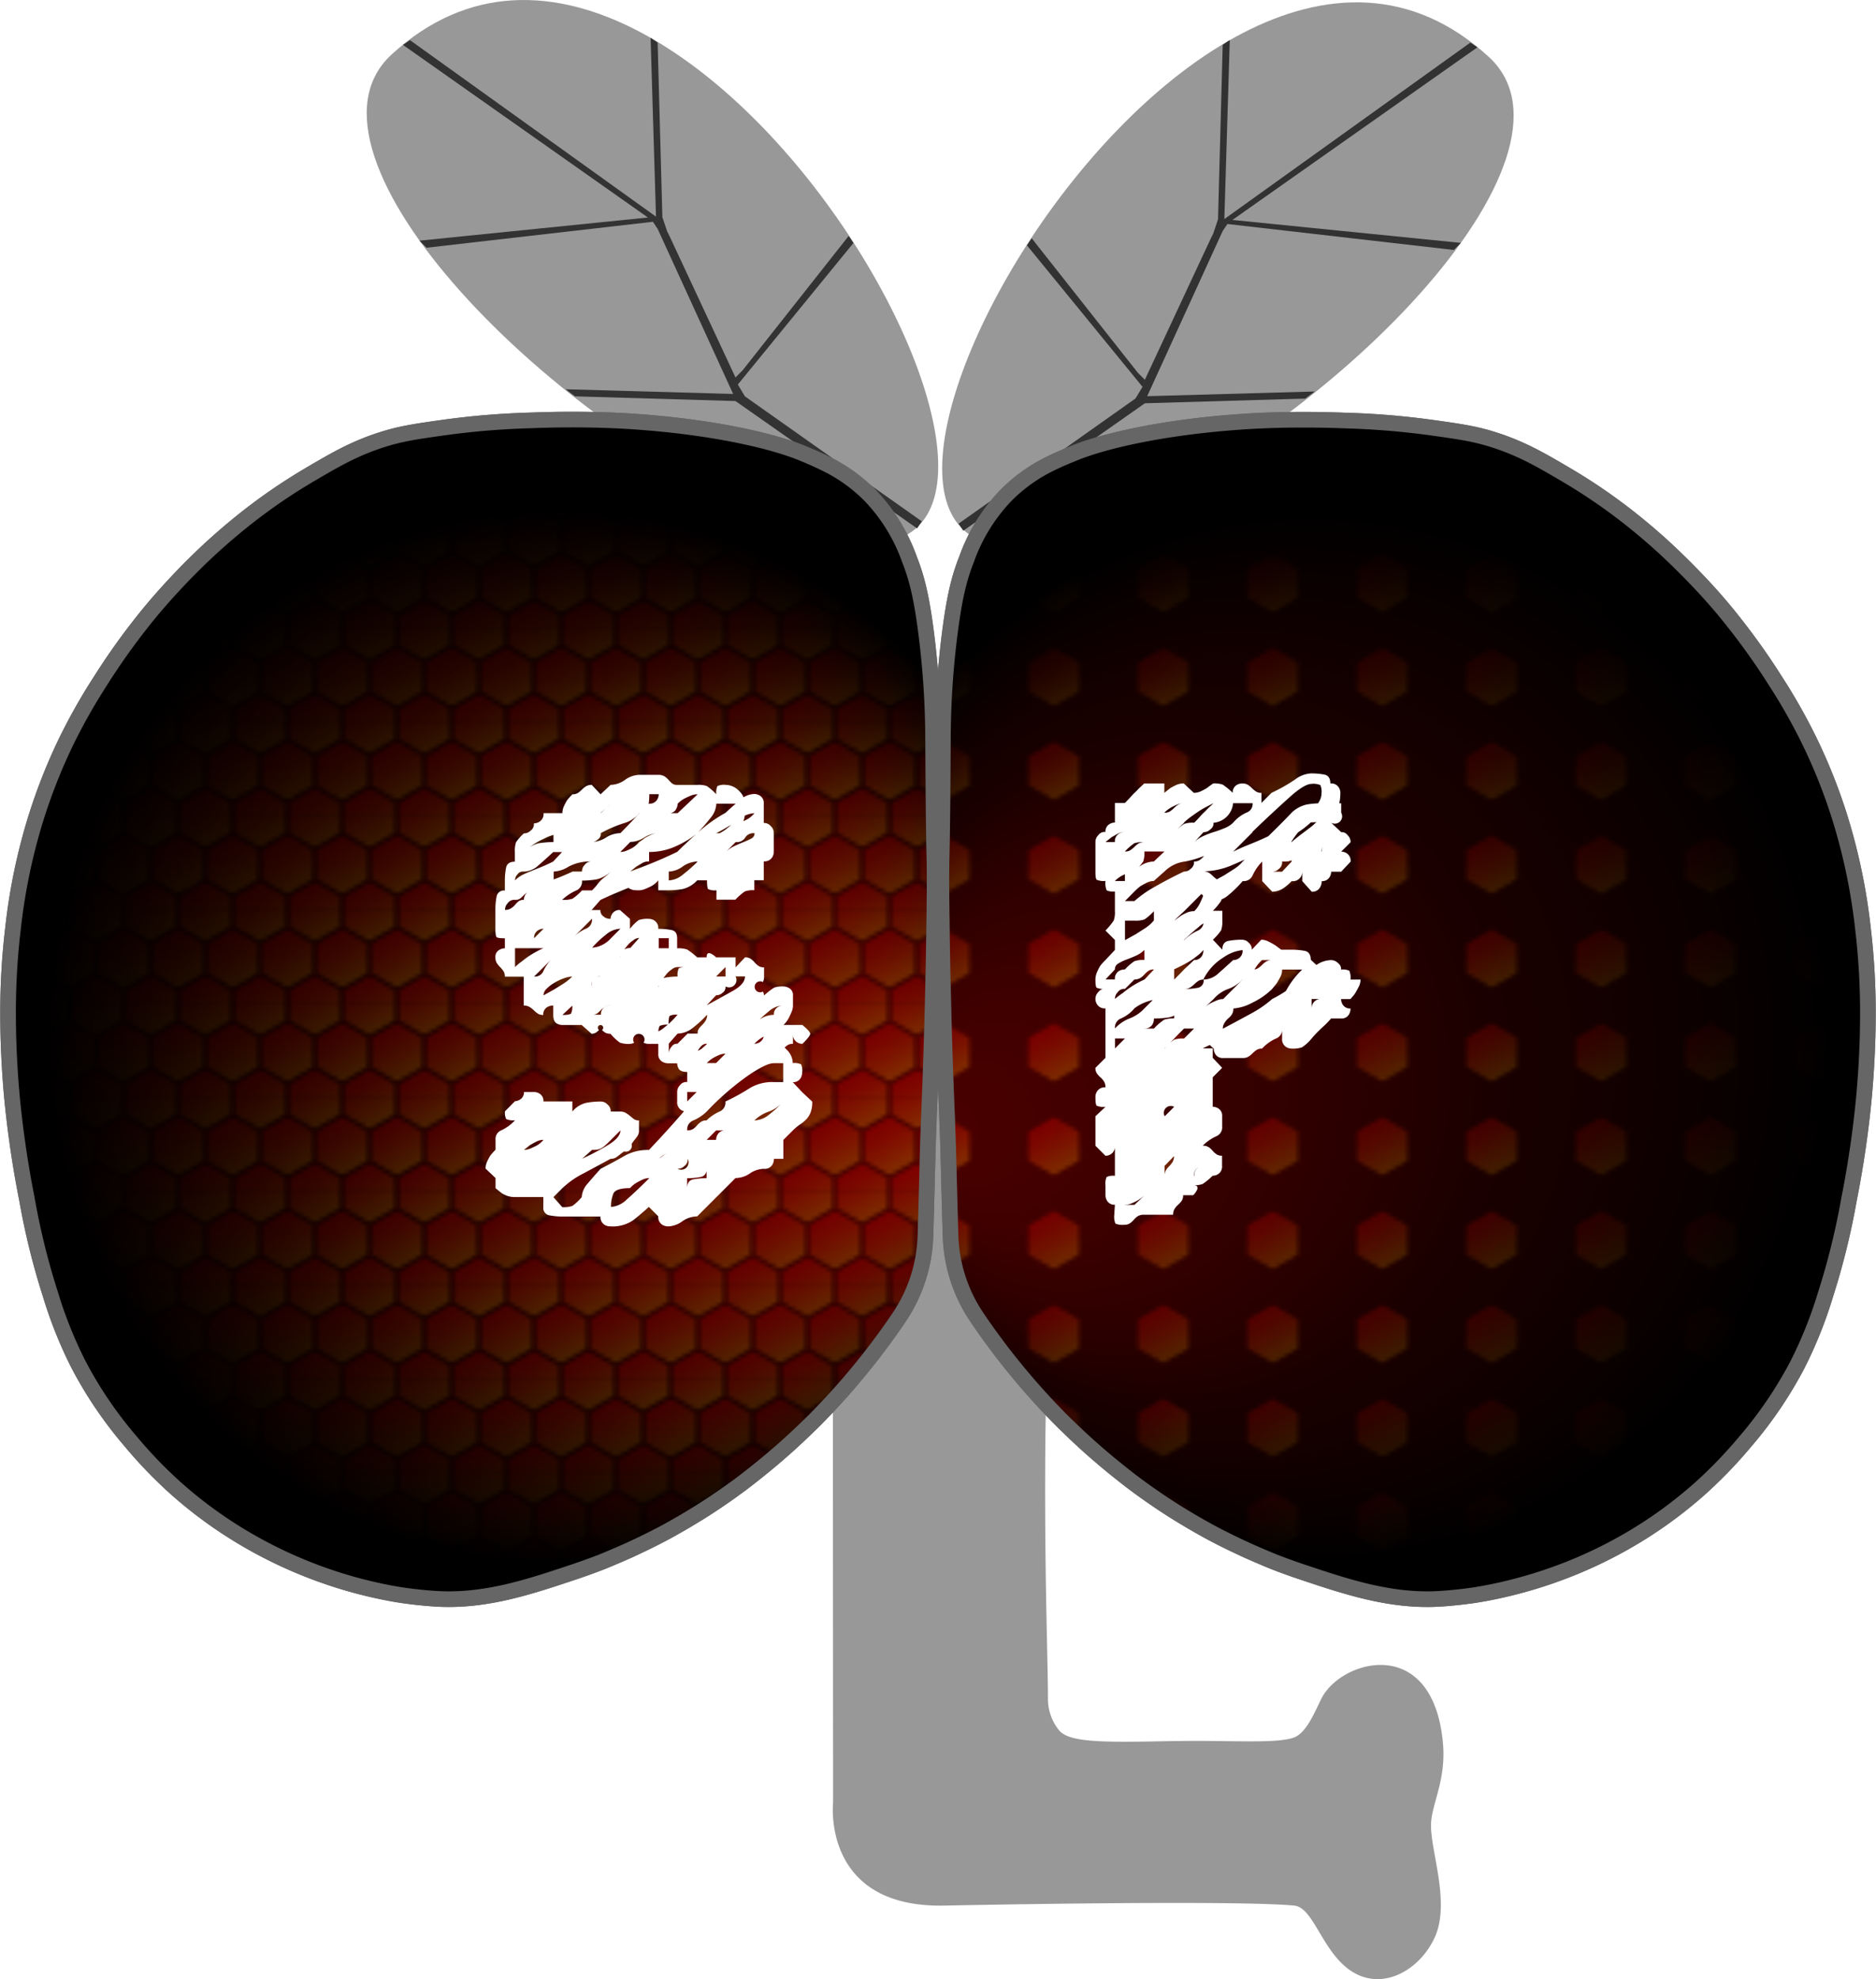<svg xmlns="http://www.w3.org/2000/svg" xmlns:xlink="http://www.w3.org/1999/xlink" viewBox="0 0 479.76 506.05"><defs><style>.cls-1,.cls-14{fill:none;}.cls-2{clip-path:url(#clip-path);}.cls-3{fill:url(#Sfumatura_senza_nome_133);}.cls-4{fill:url(#Sfumatura_senza_nome_133-2);}.cls-5{fill:url(#Sfumatura_senza_nome_133-3);}.cls-6{fill:url(#Sfumatura_senza_nome_133-4);}.cls-7{fill:url(#Sfumatura_senza_nome_133-5);}.cls-8{fill:url(#Sfumatura_senza_nome_133-6);}.cls-9{fill:url(#Sfumatura_senza_nome_133-7);}.cls-10,.cls-11,.cls-12,.cls-13{fill:#333;}.cls-10,.cls-13{opacity:0.5;}.cls-12,.cls-13{fill-rule:evenodd;}.cls-14{stroke:#666;stroke-miterlimit:10;stroke-width:4px;}.cls-15{fill:url(#Nuovo_pattern_2);}.cls-16{fill:url(#Sfumatura_senza_nome_54);}.cls-17{fill:url(#Sfumatura_senza_nome_54-2);}.cls-18{fill:#fff;}@media (max-width: 90px){.cls-10,.cls-11,.cls-12,.cls-13{fill:#fff;}}</style><clipPath id="clip-path"><rect class="cls-1" width="28" height="23.87"/></clipPath><linearGradient id="Sfumatura_senza_nome_133" x1="180.82" y1="-15196.92" x2="187.23" y2="-15208.02" gradientTransform="matrix(1, 0, 0, -1, -170.01, -15190.51)" gradientUnits="userSpaceOnUse"><stop offset="0" stop-color="#bd0000"/><stop offset="0.12" stop-color="#be0800"/><stop offset="0.31" stop-color="#c01f00"/><stop offset="0.55" stop-color="#c44400"/><stop offset="0.82" stop-color="#c87700"/><stop offset="1" stop-color="#cc9c00"/></linearGradient><linearGradient id="Sfumatura_senza_nome_133-2" x1="194.82" y1="-15196.92" x2="201.23" y2="-15208.02" xlink:href="#Sfumatura_senza_nome_133"/><linearGradient id="Sfumatura_senza_nome_133-3" x1="173.82" y1="-15208.85" x2="180.23" y2="-15219.95" xlink:href="#Sfumatura_senza_nome_133"/><linearGradient id="Sfumatura_senza_nome_133-4" x1="187.82" y1="-15208.85" x2="194.23" y2="-15219.95" xlink:href="#Sfumatura_senza_nome_133"/><linearGradient id="Sfumatura_senza_nome_133-5" x1="173.82" y1="-15184.98" x2="180.23" y2="-15196.09" xlink:href="#Sfumatura_senza_nome_133"/><linearGradient id="Sfumatura_senza_nome_133-6" x1="187.82" y1="-15184.98" x2="194.23" y2="-15196.09" xlink:href="#Sfumatura_senza_nome_133"/><linearGradient id="Sfumatura_senza_nome_133-7" x1="166.82" y1="-15196.92" x2="173.23" y2="-15208.02" xlink:href="#Sfumatura_senza_nome_133"/><pattern id="Nuovo_pattern_2" data-name="Nuovo pattern 2" width="28" height="23.87" patternTransform="translate(4.46 1.88)" patternUnits="userSpaceOnUse" viewBox="0 0 28 23.87"><rect class="cls-1" width="28" height="23.87"/><g class="cls-2"><polygon class="cls-3" points="7.6 8.26 7.6 15.66 14.01 19.36 20.42 15.66 20.42 8.26 14.01 4.56 7.6 8.26"/><polygon class="cls-4" points="21.61 8.26 21.61 15.66 28.01 19.36 34.42 15.66 34.42 8.26 28.01 4.56 21.61 8.26"/><polygon class="cls-5" points="0.6 20.19 0.6 27.59 7.01 31.29 13.42 27.59 13.42 20.19 7.01 16.49 0.6 20.19"/><polygon class="cls-6" points="14.6 20.19 14.6 27.59 21.01 31.29 27.42 27.59 27.42 20.19 21.01 16.49 14.6 20.19"/><polygon class="cls-7" points="0.6 -3.67 0.6 3.73 7.01 7.43 13.42 3.73 13.42 -3.67 7.01 -7.37 0.6 -3.67"/><polygon class="cls-8" points="14.6 -3.67 14.6 3.73 21.01 7.43 27.42 3.73 27.42 -3.67 21.01 -7.37 14.6 -3.67"/><polygon class="cls-9" points="-6.4 8.26 -6.4 15.66 0.01 19.36 6.42 15.66 6.42 8.26 0.01 4.56 -6.4 8.26"/></g></pattern><radialGradient id="Sfumatura_senza_nome_54" cx="1082.95" cy="530.73" fx="960.396" fy="560.886" r="159.51" gradientTransform="matrix(-1, 0, 0, 1.03, 1932.46, -14.51)" gradientUnits="userSpaceOnUse"><stop offset="0" stop-color="#6a0000" stop-opacity="0.7"/><stop offset="0.15" stop-color="#5b0000" stop-opacity="0.72"/><stop offset="0.41" stop-color="#340000" stop-opacity="0.77"/><stop offset="0.51" stop-color="#200" stop-opacity="0.79"/><stop offset="0.82"/></radialGradient><radialGradient id="Sfumatura_senza_nome_54-2" cx="1088.25" cy="530.73" fx="965.698" fy="560.886" r="159.51" gradientTransform="translate(0 -14.51) scale(1 1.03)" xlink:href="#Sfumatura_senza_nome_54"/></defs><title>logo</title><g id="Nasp"><path id="Naso" class="cls-10" d="M942.05,733.67s-3,27,28.47,26.37,77.88-1.14,89.45,0c5.09.48,7.23,12.28,15,17,8.14,4.92,17.41-.93,21-9,4-9-1.29-22.29-1-29,.22-5.24,4-11.29,3-21-2.78-27.44-26-20.86-31-11-1.76,3.5-3.8,8.73-7,10-2.65,1-8,1-12,1-6.08,0-10.78-.25-23,0-15.61.32-22.69,0-25.08-2.77A12.69,12.69,0,0,1,997,707c0-12.1-1.62-49.9,0-95,.07-1.87-20.21-19.66-20.5-21.52-2.18-13.93-3.29-40.53-7-77.48l-.17,2.84c-.81,31.55-7.58,63.8-7.55,75.51l-19.79,21Z" transform="translate(-729 -272.76)"/><path class="cls-11" d="M1027,765" transform="translate(-729 -272.76)"/></g><g id="Ala2"><path id="Interno" class="cls-12" d="M1021.79,369.88l-1.81-1.81-27.14-34.38-1.21,1.81,29.56,36.19.6-1.81Zm0,6,41-1.2,2.42-1.81-42.83,1.2,19.3-42.22,1.21-1.81h0l57.9,6.64,1.81-1.81L1044.18,329l62.65-44.14-1.81-1.21-62.91,45.13L1043.5,283l-1.81,1.21-1.2,44.63h0l-1.21,3.62-.6,1.2-16.89,36.19-.6,1.81-1.81,3h0l-45.24,32,1.21,1.81" transform="translate(-729 -272.76)"/><path id="Esterno" class="cls-13" d="M1007.25,407.77c61.69-24.31,130.22-95,102.5-120.45-78.3-72-202.53,159.87-102.5,120.45Z" transform="translate(-729 -272.76)"/></g><g id="Ala1"><path id="Esterno-2" data-name="Esterno" class="cls-13" d="M829.12,286.72c-27.71,25.48,40.82,96.14,102.51,120.45C1031.66,446.59,907.43,214.73,829.12,286.72Z" transform="translate(-729 -272.76)"/><polygon id="Interno-2" data-name="Interno" class="cls-12" points="190.5 101.35 188.69 98.33 218.25 62.14 217.04 60.33 189.9 94.71 188.09 96.52 171.2 60.33 170.6 59.13 169.39 55.51 168.18 10.88 166.38 9.67 167.76 55.4 104.85 10.27 103.05 11.48 165.7 55.62 107.27 61.54 109.08 63.35 166.98 56.71 168.18 58.52 187.49 100.74 144.66 99.54 147.07 101.35 188.09 102.55 234.53 135.12 235.74 133.31 190.5 101.35"/></g><g id="OcchiExternal"><g id="OcchioCazzodx"><path d="M941.5,392a41.52,41.52,0,0,1,10,7.43,45.62,45.62,0,0,1,10.07,16.33c1.84,4.66,3.05,9.38,4.23,18.46A219.14,219.14,0,0,1,967.63,462c.18,36,.49,26.84.35,41.49-.19,19-.73,37.38-1.18,48.78-.22,5.92-.41,9.62-.59,16.62-.06,2.23-.33,13.29-.54,19.84a39.37,39.37,0,0,1-6.26,20.17c-2.68,4.06-4.92,7-6.26,8.8-.95,1.25-2.53,3.29-4.56,5.75-3,3.66-5.58,6.48-7.16,8.18-2.64,2.83-4.8,5-5.88,6-3.07,3-5.7,5.34-7.48,6.88-3.88,3.36-7.06,5.8-8.59,7-2.89,2.19-5.27,3.83-6.63,4.76-2.79,1.89-5,3.28-6.13,3.95-2.58,1.59-4.91,2.91-6.88,4-4.38,2.38-7.94,4-9.79,4.87-1.56.7-4,1.77-7,3,0,0-3.5,1.37-7.09,2.57-11.23,3.76-22,7.37-33.89,7-4.7-.17-9.92-.94-9.92-.94-1-.14-4.33-.65-8.87-1.74a115.41,115.41,0,0,1-30.3-12,111.85,111.85,0,0,1-19-13.64,115.68,115.68,0,0,1-11.6-12.05,104.53,104.53,0,0,1-13.3-19.6,110.14,110.14,0,0,1-7.2-18,183.71,183.71,0,0,1-6-24.34,262.71,262.71,0,0,1-3.88-26.68c-.88-10-.92-17.49-.93-19.18a180.84,180.84,0,0,1,1.24-23.17,150.14,150.14,0,0,1,5.81-28.15,143.53,143.53,0,0,1,7.65-19.47,148.1,148.1,0,0,1,8.92-15.82,172.49,172.49,0,0,1,10.77-15.19c2-2.55,5.05-6.17,8.94-10.3,4.95-5.27,9.11-9,10.87-10.55,4.41-3.89,8-6.63,9.45-7.71a143.18,143.18,0,0,1,13.17-8.8c6.53-3.85,11.55-6.81,18.72-9.11,4.92-1.58,8.7-2.12,16.26-3.18a201.49,201.49,0,0,1,21.83-1.78c12.1-.48,21.1,0,23.08.09,9.53.51,16.76,1.49,19.59,1.89,16.92,2.42,25,5.64,27.16,6.56C937.48,390,939.89,391.16,941.5,392Z" transform="translate(-729 -272.76)"/><path class="cls-14" d="M941.5,392a41.52,41.52,0,0,1,10,7.43,45.62,45.62,0,0,1,10.07,16.33c1.84,4.66,3.05,9.38,4.23,18.46A219.14,219.14,0,0,1,967.63,462c.18,36,.49,26.84.35,41.49-.19,19-.73,37.38-1.18,48.78-.22,5.92-.41,9.62-.59,16.62-.06,2.23-.33,13.29-.54,19.84a39.37,39.37,0,0,1-6.26,20.17c-2.68,4.06-4.92,7-6.26,8.8-.95,1.25-2.53,3.29-4.56,5.75-3,3.66-5.58,6.48-7.16,8.18-2.64,2.83-4.8,5-5.88,6-3.07,3-5.7,5.34-7.48,6.88-3.88,3.36-7.06,5.8-8.59,7-2.89,2.19-5.27,3.83-6.63,4.76-2.79,1.89-5,3.28-6.13,3.95-2.58,1.59-4.91,2.91-6.88,4-4.38,2.38-7.94,4-9.79,4.87-1.56.7-4,1.77-7,3,0,0-3.5,1.37-7.09,2.57-11.23,3.76-22,7.37-33.89,7-4.7-.17-9.92-.94-9.92-.94-1-.14-4.33-.65-8.87-1.74a115.41,115.41,0,0,1-30.3-12,111.85,111.85,0,0,1-19-13.64,115.68,115.68,0,0,1-11.6-12.05,104.53,104.53,0,0,1-13.3-19.6,110.14,110.14,0,0,1-7.2-18,183.71,183.71,0,0,1-6-24.34,262.71,262.71,0,0,1-3.88-26.68c-.88-10-.92-17.49-.93-19.18a180.84,180.84,0,0,1,1.24-23.17,150.14,150.14,0,0,1,5.81-28.15,143.53,143.53,0,0,1,7.65-19.47,148.1,148.1,0,0,1,8.92-15.82,172.49,172.49,0,0,1,10.77-15.19c2-2.55,5.05-6.17,8.94-10.3,4.95-5.27,9.11-9,10.87-10.55,4.41-3.89,8-6.63,9.45-7.71a143.18,143.18,0,0,1,13.17-8.8c6.53-3.85,11.55-6.81,18.72-9.11,4.92-1.58,8.7-2.12,16.26-3.18a201.49,201.49,0,0,1,21.83-1.78c12.1-.48,21.1,0,23.08.09,9.53.51,16.76,1.49,19.59,1.89,16.92,2.42,25,5.64,27.16,6.56C937.48,390,939.89,391.16,941.5,392Z" transform="translate(-729 -272.76)"/></g><g id="OcchioCazzodx-2" data-name="OcchioCazzodx"><path d="M996.26,392a41.52,41.52,0,0,0-10,7.43,45.62,45.62,0,0,0-10.07,16.33c-1.84,4.65-3.05,9.38-4.23,18.46A217.15,217.15,0,0,0,970.13,462c-.18,36-.49,26.84-.35,41.49.19,19,.73,37.38,1.17,48.78.23,5.92.42,9.62.6,16.62.06,2.23.33,13.29.54,19.84a39.37,39.37,0,0,0,6.26,20.17c2.68,4.06,4.92,7,6.26,8.8.95,1.25,2.52,3.29,4.56,5.75,3,3.66,5.58,6.48,7.16,8.18,2.64,2.83,4.8,5,5.88,6,3.07,3,5.7,5.34,7.48,6.88,3.88,3.36,7.06,5.8,8.59,7,2.89,2.19,5.27,3.83,6.63,4.76,2.79,1.89,5,3.28,6.13,3.95,2.58,1.59,4.91,2.91,6.88,4,4.38,2.38,7.94,4,9.79,4.87,1.56.7,4,1.77,7,3,0,0,3.5,1.37,7.08,2.57,11.24,3.76,22,7.37,33.9,7,4.7-.17,9.92-.94,9.92-.94,1-.14,4.33-.65,8.87-1.74a116,116,0,0,0,17.63-5.74,114.24,114.24,0,0,0,12.66-6.22,111.62,111.62,0,0,0,19-13.64,116.79,116.79,0,0,0,11.6-12.05,104.53,104.53,0,0,0,13.3-19.6,110.14,110.14,0,0,0,7.2-18,185.29,185.29,0,0,0,6-24.34,258.44,258.44,0,0,0,3.87-26.68c.89-10,.93-17.49.94-19.18a180.84,180.84,0,0,0-1.24-23.17,151,151,0,0,0-5.81-28.15,141.86,141.86,0,0,0-7.66-19.47,146.64,146.64,0,0,0-8.91-15.82,172.49,172.49,0,0,0-10.77-15.19c-2-2.55-5-6.17-8.94-10.3-5-5.27-9.11-9-10.87-10.55-4.41-3.89-8-6.63-9.45-7.71a143.18,143.18,0,0,0-13.17-8.8c-6.53-3.85-11.55-6.81-18.72-9.11-4.92-1.59-8.7-2.12-16.26-3.18a201.49,201.49,0,0,0-21.83-1.78c-12.1-.48-21.1,0-23.08.09-9.53.51-16.76,1.49-19.59,1.89-16.92,2.42-25,5.64-27.16,6.56C1000.28,390,997.87,391.16,996.26,392Z" transform="translate(-729 -272.76)"/><path class="cls-14" d="M996.26,392a41.52,41.52,0,0,0-10,7.43,45.62,45.62,0,0,0-10.07,16.33c-1.84,4.65-3.05,9.38-4.23,18.46A217.15,217.15,0,0,0,970.13,462c-.18,36-.49,26.84-.35,41.49.19,19,.73,37.38,1.17,48.78.23,5.92.42,9.62.6,16.62.06,2.23.33,13.29.54,19.84a39.37,39.37,0,0,0,6.26,20.17c2.68,4.06,4.92,7,6.26,8.8.95,1.25,2.52,3.29,4.56,5.75,3,3.66,5.58,6.48,7.16,8.18,2.64,2.83,4.8,5,5.88,6,3.07,3,5.7,5.34,7.48,6.88,3.88,3.36,7.06,5.8,8.59,7,2.89,2.19,5.27,3.83,6.63,4.76,2.79,1.89,5,3.28,6.13,3.95,2.58,1.59,4.91,2.91,6.88,4,4.38,2.38,7.94,4,9.79,4.87,1.56.7,4,1.77,7,3,0,0,3.5,1.37,7.08,2.57,11.24,3.76,22,7.37,33.9,7,4.7-.17,9.92-.94,9.92-.94,1-.14,4.33-.65,8.87-1.74a116,116,0,0,0,17.63-5.74,114.24,114.24,0,0,0,12.66-6.22,111.62,111.62,0,0,0,19-13.64,116.79,116.79,0,0,0,11.6-12.05,104.53,104.53,0,0,0,13.3-19.6,110.14,110.14,0,0,0,7.2-18,185.29,185.29,0,0,0,6-24.34,258.44,258.44,0,0,0,3.87-26.68c.89-10,.93-17.49.94-19.18a180.84,180.84,0,0,0-1.24-23.17,151,151,0,0,0-5.81-28.15,141.86,141.86,0,0,0-7.66-19.47,146.64,146.64,0,0,0-8.91-15.82,172.49,172.49,0,0,0-10.77-15.19c-2-2.55-5-6.17-8.94-10.3-5-5.27-9.11-9-10.87-10.55-4.41-3.89-8-6.63-9.45-7.71a143.18,143.18,0,0,0-13.17-8.8c-6.53-3.85-11.55-6.81-18.72-9.11-4.92-1.59-8.7-2.12-16.26-3.18a201.49,201.49,0,0,0-21.83-1.78c-12.1-.48-21.1,0-23.08.09-9.53.51-16.76,1.49-19.59,1.89-16.92,2.42-25,5.64-27.16,6.56C1000.28,390,997.87,391.16,996.26,392Z" transform="translate(-729 -272.76)"/></g></g><g id="OcchiInternal"><g id="OcchioCazzodx-3" data-name="OcchioCazzodx"><path class="cls-15" d="M941.5,392a41.52,41.52,0,0,1,10,7.43,45.62,45.62,0,0,1,10.07,16.33c1.84,4.66,3.05,9.38,4.23,18.46A219.14,219.14,0,0,1,967.63,462c.18,36,.49,26.84.35,41.49-.19,19-.73,37.38-1.18,48.78-.22,5.92-.41,9.62-.59,16.62-.06,2.23-.33,13.29-.54,19.84a39.37,39.37,0,0,1-6.26,20.17c-2.68,4.06-4.92,7-6.26,8.8-.95,1.25-2.53,3.29-4.56,5.75-3,3.66-5.58,6.48-7.16,8.18-2.64,2.83-4.8,5-5.88,6-3.07,3-5.7,5.34-7.48,6.88-3.88,3.36-7.06,5.8-8.59,7-2.89,2.19-5.27,3.83-6.63,4.76-2.79,1.89-5,3.28-6.13,3.95-2.58,1.59-4.91,2.91-6.88,4-4.38,2.38-7.94,4-9.79,4.87-1.56.7-4,1.77-7,3,0,0-3.5,1.37-7.09,2.57-11.23,3.76-22,7.37-33.89,7-4.7-.17-9.92-.94-9.92-.94-1-.14-4.33-.65-8.87-1.74a115.41,115.41,0,0,1-30.3-12,111.85,111.85,0,0,1-19-13.64,115.68,115.68,0,0,1-11.6-12.05,104.53,104.53,0,0,1-13.3-19.6,110.14,110.14,0,0,1-7.2-18,183.71,183.71,0,0,1-6-24.34,262.71,262.71,0,0,1-3.88-26.68c-.88-10-.92-17.49-.93-19.18a180.84,180.84,0,0,1,1.24-23.17,150.14,150.14,0,0,1,5.81-28.15,143.53,143.53,0,0,1,7.65-19.47,148.1,148.1,0,0,1,8.92-15.82,172.49,172.49,0,0,1,10.77-15.19c2-2.55,5.05-6.17,8.94-10.3,4.95-5.27,9.11-9,10.87-10.55,4.41-3.89,8-6.63,9.45-7.71a143.18,143.18,0,0,1,13.17-8.8c6.53-3.85,11.55-6.81,18.72-9.11,4.92-1.58,8.7-2.12,16.26-3.18a201.49,201.49,0,0,1,21.83-1.78c12.1-.48,21.1,0,23.08.09,9.53.51,16.76,1.49,19.59,1.89,16.92,2.42,25,5.64,27.16,6.56C937.48,390,939.89,391.16,941.5,392Z" transform="translate(-729 -272.76)"/><path class="cls-16" d="M941.5,392a41.52,41.52,0,0,1,10,7.43,45.62,45.62,0,0,1,10.07,16.33c1.84,4.66,3.05,9.38,4.23,18.46A219.14,219.14,0,0,1,967.63,462c.18,36,.49,26.84.35,41.49-.19,19-.73,37.38-1.18,48.78-.22,5.92-.41,9.62-.59,16.62-.06,2.23-.33,13.29-.54,19.84a39.37,39.37,0,0,1-6.26,20.17c-2.68,4.06-4.92,7-6.26,8.8-.95,1.25-2.53,3.29-4.56,5.75-3,3.66-5.58,6.48-7.16,8.18-2.64,2.83-4.8,5-5.88,6-3.07,3-5.7,5.34-7.48,6.88-3.88,3.36-7.06,5.8-8.59,7-2.89,2.19-5.27,3.83-6.63,4.76-2.79,1.89-5,3.28-6.13,3.95-2.58,1.59-4.91,2.91-6.88,4-4.38,2.38-7.94,4-9.79,4.87-1.56.7-4,1.77-7,3,0,0-3.5,1.37-7.09,2.57-11.23,3.76-22,7.37-33.89,7-4.7-.17-9.92-.94-9.92-.94-1-.14-4.33-.65-8.87-1.74a115.41,115.41,0,0,1-30.3-12,111.85,111.85,0,0,1-19-13.64,115.68,115.68,0,0,1-11.6-12.05,104.53,104.53,0,0,1-13.3-19.6,110.14,110.14,0,0,1-7.2-18,183.71,183.71,0,0,1-6-24.34,262.71,262.71,0,0,1-3.88-26.68c-.88-10-.92-17.49-.93-19.18a180.84,180.84,0,0,1,1.24-23.17,150.14,150.14,0,0,1,5.81-28.15,143.53,143.53,0,0,1,7.65-19.47,148.1,148.1,0,0,1,8.92-15.82,172.49,172.49,0,0,1,10.77-15.19c2-2.55,5.05-6.17,8.94-10.3,4.95-5.27,9.11-9,10.87-10.55,4.41-3.89,8-6.63,9.45-7.71a143.18,143.18,0,0,1,13.17-8.8c6.53-3.85,11.55-6.81,18.72-9.11,4.92-1.58,8.7-2.12,16.26-3.18a201.49,201.49,0,0,1,21.83-1.78c12.1-.48,21.1,0,23.08.09,9.53.51,16.76,1.49,19.59,1.89,16.92,2.42,25,5.64,27.16,6.56C937.48,390,939.89,391.16,941.5,392Z" transform="translate(-729 -272.76)"/><path class="cls-14" d="M941.5,392a41.52,41.52,0,0,1,10,7.43,45.62,45.62,0,0,1,10.07,16.33c1.84,4.66,3.05,9.38,4.23,18.46A219.14,219.14,0,0,1,967.63,462c.18,36,.49,26.84.35,41.49-.19,19-.73,37.38-1.18,48.78-.22,5.92-.41,9.62-.59,16.62-.06,2.23-.33,13.29-.54,19.84a39.37,39.37,0,0,1-6.26,20.17c-2.68,4.06-4.92,7-6.26,8.8-.95,1.25-2.53,3.29-4.56,5.75-3,3.66-5.58,6.48-7.16,8.18-2.64,2.83-4.8,5-5.88,6-3.07,3-5.7,5.34-7.48,6.88-3.88,3.36-7.06,5.8-8.59,7-2.89,2.19-5.27,3.83-6.63,4.76-2.79,1.89-5,3.28-6.13,3.95-2.58,1.59-4.91,2.91-6.88,4-4.38,2.38-7.94,4-9.79,4.87-1.56.7-4,1.77-7,3,0,0-3.5,1.37-7.09,2.57-11.23,3.76-22,7.37-33.89,7-4.7-.17-9.92-.94-9.92-.94-1-.14-4.33-.65-8.87-1.74a115.41,115.41,0,0,1-30.3-12,111.85,111.85,0,0,1-19-13.64,115.68,115.68,0,0,1-11.6-12.05,104.53,104.53,0,0,1-13.3-19.6,110.14,110.14,0,0,1-7.2-18,183.71,183.71,0,0,1-6-24.34,262.71,262.71,0,0,1-3.88-26.68c-.88-10-.92-17.49-.93-19.18a180.84,180.84,0,0,1,1.24-23.17,150.14,150.14,0,0,1,5.81-28.15,143.53,143.53,0,0,1,7.65-19.47,148.1,148.1,0,0,1,8.92-15.82,172.49,172.49,0,0,1,10.77-15.19c2-2.55,5.05-6.17,8.94-10.3,4.95-5.27,9.11-9,10.87-10.55,4.41-3.89,8-6.63,9.45-7.71a143.18,143.18,0,0,1,13.17-8.8c6.53-3.85,11.55-6.81,18.72-9.11,4.92-1.58,8.7-2.12,16.26-3.18a201.49,201.49,0,0,1,21.83-1.78c12.1-.48,21.1,0,23.08.09,9.53.51,16.76,1.49,19.59,1.89,16.92,2.42,25,5.64,27.16,6.56C937.48,390,939.89,391.16,941.5,392Z" transform="translate(-729 -272.76)"/></g><g id="OcchioCazzodx-4" data-name="OcchioCazzodx"><path class="cls-15" d="M996.26,392a41.52,41.52,0,0,0-10,7.43,45.62,45.62,0,0,0-10.07,16.33c-1.84,4.65-3.05,9.38-4.23,18.46A217.15,217.15,0,0,0,970.13,462c-.18,36-.49,26.84-.35,41.49.19,19,.73,37.38,1.17,48.78.23,5.92.42,9.62.6,16.62.06,2.23.33,13.29.54,19.84a39.37,39.37,0,0,0,6.26,20.17c2.68,4.06,4.92,7,6.26,8.8.95,1.25,2.52,3.29,4.56,5.75,3,3.66,5.58,6.48,7.16,8.18,2.64,2.83,4.8,5,5.88,6,3.07,3,5.7,5.34,7.48,6.88,3.88,3.36,7.06,5.8,8.59,7,2.89,2.19,5.27,3.83,6.63,4.76,2.79,1.89,5,3.28,6.13,3.95,2.58,1.59,4.91,2.91,6.88,4,4.38,2.38,7.94,4,9.79,4.87,1.56.7,4,1.77,7,3,0,0,3.5,1.37,7.08,2.57,11.24,3.76,22,7.37,33.9,7,4.7-.17,9.92-.94,9.92-.94,1-.14,4.33-.65,8.87-1.74a116,116,0,0,0,17.63-5.74,114.24,114.24,0,0,0,12.66-6.22,111.62,111.62,0,0,0,19-13.64,116.79,116.79,0,0,0,11.6-12.05,104.53,104.53,0,0,0,13.3-19.6,110.14,110.14,0,0,0,7.2-18,185.29,185.29,0,0,0,6-24.34,258.44,258.44,0,0,0,3.87-26.68c.89-10,.93-17.49.94-19.18a180.84,180.84,0,0,0-1.24-23.17,151,151,0,0,0-5.81-28.15,141.86,141.86,0,0,0-7.66-19.47,146.64,146.64,0,0,0-8.91-15.82,172.49,172.49,0,0,0-10.77-15.19c-2-2.55-5-6.17-8.94-10.3-5-5.27-9.11-9-10.87-10.55-4.41-3.89-8-6.63-9.45-7.71a143.18,143.18,0,0,0-13.17-8.8c-6.53-3.85-11.55-6.81-18.72-9.11-4.92-1.59-8.7-2.12-16.26-3.18a201.49,201.49,0,0,0-21.83-1.78c-12.1-.48-21.1,0-23.08.09-9.53.51-16.76,1.49-19.59,1.89-16.92,2.42-25,5.64-27.16,6.56C1000.28,390,997.87,391.16,996.26,392Z" transform="translate(-729 -272.76)"/><path class="cls-17" d="M996.26,392a41.52,41.52,0,0,0-10,7.43,45.62,45.62,0,0,0-10.07,16.33c-1.84,4.65-3.05,9.38-4.23,18.46A217.15,217.15,0,0,0,970.13,462c-.18,36-.49,26.84-.35,41.49.19,19,.73,37.38,1.17,48.78.23,5.92.42,9.62.6,16.62.06,2.23.33,13.29.54,19.84a39.37,39.37,0,0,0,6.26,20.17c2.68,4.06,4.92,7,6.26,8.8.95,1.25,2.52,3.29,4.56,5.75,3,3.66,5.58,6.48,7.16,8.18,2.64,2.83,4.8,5,5.88,6,3.07,3,5.7,5.34,7.48,6.88,3.88,3.36,7.06,5.8,8.59,7,2.89,2.19,5.27,3.83,6.63,4.76,2.79,1.89,5,3.28,6.13,3.95,2.58,1.59,4.91,2.91,6.88,4,4.38,2.38,7.94,4,9.79,4.87,1.56.7,4,1.77,7,3,0,0,3.5,1.37,7.08,2.57,11.24,3.76,22,7.37,33.9,7,4.7-.17,9.92-.94,9.92-.94,1-.14,4.33-.65,8.87-1.74a116,116,0,0,0,17.63-5.74,114.24,114.24,0,0,0,12.66-6.22,111.62,111.62,0,0,0,19-13.64,116.79,116.79,0,0,0,11.6-12.05,104.53,104.53,0,0,0,13.3-19.6,110.14,110.14,0,0,0,7.2-18,185.29,185.29,0,0,0,6-24.34,258.44,258.44,0,0,0,3.87-26.68c.89-10,.93-17.49.94-19.18a180.84,180.84,0,0,0-1.24-23.17,151,151,0,0,0-5.81-28.15,141.86,141.86,0,0,0-7.66-19.47,146.64,146.64,0,0,0-8.91-15.82,172.49,172.49,0,0,0-10.77-15.19c-2-2.55-5-6.17-8.94-10.3-5-5.27-9.11-9-10.87-10.55-4.41-3.89-8-6.63-9.45-7.71a143.18,143.18,0,0,0-13.17-8.8c-6.53-3.85-11.55-6.81-18.72-9.11-4.92-1.59-8.7-2.12-16.26-3.18a201.49,201.49,0,0,0-21.83-1.78c-12.1-.48-21.1,0-23.08.09-9.53.51-16.76,1.49-19.59,1.89-16.92,2.42-25,5.64-27.16,6.56C1000.28,390,997.87,391.16,996.26,392Z" transform="translate(-729 -272.76)"/><path class="cls-14" d="M996.26,392a41.52,41.52,0,0,0-10,7.43,45.62,45.62,0,0,0-10.07,16.33c-1.84,4.65-3.05,9.38-4.23,18.46A217.15,217.15,0,0,0,970.13,462c-.18,36-.49,26.84-.35,41.49.19,19,.73,37.38,1.17,48.78.23,5.92.42,9.62.6,16.62.06,2.23.33,13.29.54,19.84a39.37,39.37,0,0,0,6.26,20.17c2.68,4.06,4.92,7,6.26,8.8.95,1.25,2.52,3.29,4.56,5.75,3,3.66,5.58,6.48,7.16,8.18,2.64,2.83,4.8,5,5.88,6,3.07,3,5.7,5.34,7.48,6.88,3.88,3.36,7.06,5.8,8.59,7,2.89,2.19,5.27,3.83,6.63,4.76,2.79,1.89,5,3.28,6.13,3.95,2.58,1.59,4.91,2.91,6.88,4,4.38,2.38,7.94,4,9.79,4.87,1.56.7,4,1.77,7,3,0,0,3.5,1.37,7.08,2.57,11.24,3.76,22,7.37,33.9,7,4.7-.17,9.92-.94,9.92-.94,1-.14,4.33-.65,8.87-1.74a116,116,0,0,0,17.63-5.74,114.24,114.24,0,0,0,12.66-6.22,111.62,111.62,0,0,0,19-13.64,116.79,116.79,0,0,0,11.6-12.05,104.53,104.53,0,0,0,13.3-19.6,110.14,110.14,0,0,0,7.2-18,185.29,185.29,0,0,0,6-24.34,258.44,258.44,0,0,0,3.87-26.68c.89-10,.93-17.49.94-19.18a180.84,180.84,0,0,0-1.24-23.17,151,151,0,0,0-5.81-28.15,141.86,141.86,0,0,0-7.66-19.47,146.64,146.64,0,0,0-8.91-15.82,172.49,172.49,0,0,0-10.77-15.19c-2-2.55-5-6.17-8.94-10.3-5-5.27-9.11-9-10.87-10.55-4.41-3.89-8-6.63-9.45-7.71a143.18,143.18,0,0,0-13.17-8.8c-6.53-3.85-11.55-6.81-18.72-9.11-4.92-1.59-8.7-2.12-16.26-3.18a201.49,201.49,0,0,0-21.83-1.78c-12.1-.48-21.1,0-23.08.09-9.53.51-16.76,1.49-19.59,1.89-16.92,2.42-25,5.64-27.16,6.56C1000.28,390,997.87,391.16,996.26,392Z" transform="translate(-729 -272.76)"/></g></g><g id="F"><path class="cls-18" d="M1014.12,580.82a2.15,2.15,0,0,1-2.11-1.21,2.66,2.66,0,0,1-.3-1.2v-2.57a4.06,4.06,0,0,1,.3-2.11,4,4,0,0,1,2.11-.3v-7.69a2.28,2.28,0,0,1-1.21,2.26,2.55,2.55,0,0,1-1.2.31l-2.57-2.57V558.2l2.57-2.41a4.49,4.49,0,0,1-2.26-.3c-.21-.2-.31-1-.31-2.26a2.59,2.59,0,0,1,.31-1.21,2.29,2.29,0,0,1,2.26-1.21,2.78,2.78,0,0,0-.38-1.5,4.6,4.6,0,0,0-.9-1.06,5.22,5.22,0,0,1-.91-1,2.43,2.43,0,0,1-.38-1.43l2.57-2.56V530.61a2.28,2.28,0,0,1-2.26-1.21,2.55,2.55,0,0,1-.31-1.2,2.59,2.59,0,0,1,.31-1.21,6,6,0,0,1,.75-.9,2,2,0,0,1,1.51-.46,4.49,4.49,0,0,1-2.26-.3c-.21-.2-.31-.9-.31-2.11a4.7,4.7,0,0,1,.38-1.81,13.52,13.52,0,0,1,.83-1.66,18.34,18.34,0,0,1,1.36-1.51l2.41-2.56v-2.56l-2.41-2.41a17.18,17.18,0,0,0,2.11-2.57,6.27,6.27,0,0,0,.3-2.41v-5a4,4,0,0,1-2.11-.3,5,5,0,0,1-.3-2.41,4.49,4.49,0,0,1-2.26-.3c-.21-.2-.31-.91-.31-2.11v-7.54a2.59,2.59,0,0,1,.31-1.21,6,6,0,0,1,.75-.9,2,2,0,0,1,1.51-.46,2.17,2.17,0,0,1,1.2-2.11,2.7,2.7,0,0,1,1.21-.3v-5h2.56c.61-.61,1.08-1.11,1.44-1.51s.67-.76,1-1.06.65-.62,1-1,.91-.83,1.51-1.43h5.13v2.41l1.5-1.2a14.06,14.06,0,0,1,1.59-.83,4.51,4.51,0,0,1,1.88-.38l2.57,2.41a4.14,4.14,0,0,0,1.73-.37,15.74,15.74,0,0,0,1.58-.83c.51-.4,1.06-.81,1.66-1.21a6.27,6.27,0,0,1,2.41.3,16.67,16.67,0,0,1,2.57,2.11,2.16,2.16,0,0,1,1.2-2.11,2.7,2.7,0,0,1,1.21-.3,2.82,2.82,0,0,1,1.51.38,5.49,5.49,0,0,1,1,.83,8.6,8.6,0,0,0,1,.83,2.44,2.44,0,0,0,1.44.37v2.57l2.56-2.57a44,44,0,0,0,6-3.39,7.33,7.33,0,0,1,4.07-1.58,17.94,17.94,0,0,1,3.47.3c1,.2,1.51,1,1.51,2.26a2.28,2.28,0,0,1,2.26,1.21,2.66,2.66,0,0,1,.3,1.2q0,7.55-7.54,7.54a22.86,22.86,0,0,1-5.28,3.7q-3.46,1.88-7.38,3.69-3.78,2-7.47,3.54a18.71,18.71,0,0,1-7.46,1.59,2.84,2.84,0,0,1,1.51.37,6.41,6.41,0,0,1,1,.83,7.81,7.81,0,0,0,1,.83,2.43,2.43,0,0,0,1.43.38v2.71a6.33,6.33,0,0,1-.3,2.42,16.64,16.64,0,0,1-2.11,2.56h2.41v2.41a7,7,0,0,1-.3,2.57,13.81,13.81,0,0,1-2.11,2.41l2.41,2.56c0-1.3.53-2.06,1.59-2.26a18.12,18.12,0,0,1,3.39-.3,2.73,2.73,0,0,1,1.21.3,4.53,4.53,0,0,1,.9.83,2.13,2.13,0,0,1,.45,1.43l2.42-2.56a4.07,4.07,0,0,1,1.81.45c.6.3,1.15.6,1.65.91s1.06.8,1.66,1.2h2.42a18.74,18.74,0,0,1,3.61.3c1,.21,1.51,1,1.51,2.26l2.57,2.42a8.78,8.78,0,0,1-1.89,6,17,17,0,0,1-5.8,4,12.28,12.28,0,0,0-5,1.58,17.22,17.22,0,0,0-5,3.55c-1.2.6-2.31,1.1-3.31,1.5s-2,.76-2.94,1.06-1.94.65-2.94,1.05-2.11.91-3.32,1.51h2.56v2.42l2.41,2.56-2.41,2.41v7.54a2.7,2.7,0,0,1,1.21.3,2.17,2.17,0,0,1,1.2,2.11v2.57a2.47,2.47,0,0,1-1.5,2.56,12,12,0,0,0-3.47,2.41v0a2.84,2.84,0,0,1,1.51.38,4.55,4.55,0,0,1,1,.9,5.22,5.22,0,0,0,1,.91,2.43,2.43,0,0,0,1.43.38v2.56a2.28,2.28,0,0,1-1.2,2.26,2.7,2.7,0,0,1-1.21.3,16.64,16.64,0,0,1-2.56,2.11,6.1,6.1,0,0,1-2.41.3c.6,0,1,.16,1.05.46a1,1,0,0,1-.15.9,4.74,4.74,0,0,1-.9,1.21h-2.57a2.43,2.43,0,0,1-.37,1.43,6,6,0,0,1-.91,1,4.6,4.6,0,0,0-.9,1.06,2.7,2.7,0,0,0-.38,1.5h-7.54a2.82,2.82,0,0,0-1.51.38,4.59,4.59,0,0,0-1,.91,5.88,5.88,0,0,1-1,.9,2.46,2.46,0,0,1-1.44.38,4.51,4.51,0,0,1-2.26-.3,4.57,4.57,0,0,1-.3-2.27Zm-2.41-92.73h2.41a2.28,2.28,0,0,1,1.21-2.26,3,3,0,0,1,1.35-.31,3.77,3.77,0,0,0-1.88.46c-.55.3-1.08.6-1.58.9Zm2.41,32.57-2.41,2.56h2.41a2.28,2.28,0,0,1,1.21-2.26,3,3,0,0,1,1.35-.3,13.36,13.36,0,0,1,2.42-2.11,6.79,6.79,0,0,1,2.56-.31v-2.56a7.45,7.45,0,0,1-2.26,1.51q-1.36.6-2.49,1a12.77,12.77,0,0,0-2,1A1.64,1.64,0,0,0,1014.12,520.66Zm2.56-22.62v-2.41a6.62,6.62,0,0,0,3.7-1.28,6.53,6.53,0,0,1,3.69-1.29l2.72-2.56h-5.13a6.86,6.86,0,0,1-.3,2.56,15.31,15.31,0,0,1-2.26,2.57,4,4,0,0,0-1.51.3c-.51.2-1.06.45-1.66.75a7.14,7.14,0,0,0-1.81,1.36Zm-2.56,30.16c.6-.51,1.26-1,2-1.51a26.86,26.86,0,0,1,2.26-1.66,24.81,24.81,0,0,1,3.32-1.81l2.41-2.56a2.43,2.43,0,0,0-1.43.37,6,6,0,0,0-1,.91,4.6,4.6,0,0,1-1.06.9,2.7,2.7,0,0,1-1.5.38l-2.42,2.41a2,2,0,0,0-1.5.46,6.06,6.06,0,0,0-.76.9A2.7,2.7,0,0,0,1014.12,528.2Zm5,2.41a9.47,9.47,0,0,1-3.4,2.56,2.47,2.47,0,0,0-1.58,2.57,10.13,10.13,0,0,1,3.77-2.57,10,10,0,0,0,3.77-2.56l2.41-2.41h2.72a13.6,13.6,0,0,0-3.4.37,13.05,13.05,0,0,0-2.33.83A11.4,11.4,0,0,0,1019.1,530.61Zm-2.42,7.69h-2.56v2.56Zm0-47.8a2.39,2.39,0,0,0,1.44-.38,7.69,7.69,0,0,0,1-.83,6.41,6.41,0,0,1,1-.83,2.82,2.82,0,0,1,1.51-.37,6.86,6.86,0,0,0-2.56.3A13.36,13.36,0,0,0,1016.68,490.5Zm0,12.67h2.42a28.7,28.7,0,0,1,5.42-3.77q3.48-2,7.24-3.77a2.7,2.7,0,0,0,1.21-.3,6.06,6.06,0,0,0,.9-.76,2.08,2.08,0,0,0,.46-1.51,2.43,2.43,0,0,0,1.43-.37,5.22,5.22,0,0,0,1-.91,4.55,4.55,0,0,1,1-.9,2.82,2.82,0,0,1,1.51-.38,24.83,24.83,0,0,1-7.24,2.56,9,9,0,0,0-5.27,2.57l-2.72,2.41a4.07,4.07,0,0,0-1.81.45c-.6.3-1.15.6-1.66.91a18.27,18.27,0,0,0-1.5,1.35Zm7.39,5v-2.41a13.44,13.44,0,0,1-2.41,2.11,6.9,6.9,0,0,1-2.56.3h-2.42v5l2.72-1.51,2.49-1.58A9.8,9.8,0,0,0,1024.07,508.14Zm-7.39,72.68h2.42l2.56-2.41a12.12,12.12,0,0,1-1.88,1.36,15.87,15.87,0,0,1-1.59.75A4,4,0,0,1,1016.68,580.82Zm5-45.08h2.41a13.56,13.56,0,0,1,2.64-2.27,7,7,0,0,1,2.49-.3,2.66,2.66,0,0,1,.3-1.2,6,6,0,0,1,.75-.91,2.11,2.11,0,0,1,1.51-.45,7.2,7.2,0,0,1-3.77,2.26,23.92,23.92,0,0,1-3.92.3,3,3,0,0,1-.3,1.36A2.17,2.17,0,0,1,1021.66,535.74Zm0,30a1.77,1.77,0,0,1,2.41-2.41,2.66,2.66,0,0,0-1.2.3A2.16,2.16,0,0,0,1021.66,565.74Zm5.13-85.19a2.43,2.43,0,0,0,1.43-.38,7.81,7.81,0,0,0,1-.83,5.91,5.91,0,0,1,1-.83,2.84,2.84,0,0,1,1.51-.37,4.49,4.49,0,0,0-1.66.3,14.79,14.79,0,0,0-1.58.75A7.58,7.58,0,0,0,1026.79,480.55Zm0,60.31a13,13,0,0,1,2.41-2.26,6.9,6.9,0,0,1,2.56-.3l2.57-2.56h-2.57l-1.51,1.5-1,1.06c-.3.3-.63.65-1,1.05S1027.39,540.26,1026.79,540.86Zm0,17.34,5-5a2.11,2.11,0,0,1-.45,1.51,6,6,0,0,1-.9.75,2.73,2.73,0,0,1-1.21.3,1.77,1.77,0,0,0-2.41,2.41Zm0,12.67v2.56a2.84,2.84,0,0,1,.37-1.51,5.91,5.91,0,0,1,.83-1,5.65,5.65,0,0,0,.83-1.06,2.78,2.78,0,0,0,.38-1.5h0Zm5-87.76-2.56,2.41a17.48,17.48,0,0,1,2.56-2.11,6.92,6.92,0,0,1,2.57-.3c.6-.6,1.08-1.1,1.43-1.51s.68-.75,1-1.05.65-.63,1-1,.91-.83,1.51-1.43c-1,.5-2,1-2.86,1.5s-1.64,1.06-2.49,1.66A17.73,17.73,0,0,0,1031.76,483.11Zm0,22.62-2.56,2.41c.6-.4,1.15-.8,1.66-1.2a13.92,13.92,0,0,1,1.58-.83,4.52,4.52,0,0,1,1.89-.38,7.09,7.09,0,0,0,1.35-1.81c.3-.6.55-1.15.76-1.66a4,4,0,0,0,.3-1.51Zm-2.56,14.93v2.56l1.51-1.51,1-1.05c.3-.3.66-.63,1.06-1s.9-.83,1.51-1.44a2.17,2.17,0,0,0,2.11-1.2,3,3,0,0,0,.3-1.36,10,10,0,0,1-1.81,1.66,16.51,16.51,0,0,1-2.34,1.58C1031.64,519.48,1030.5,520.05,1029.2,520.66Zm2.56-7.54a12,12,0,0,1,3.47-2.41,2.49,2.49,0,0,0,1.51-2.57h2.56a5.67,5.67,0,0,0-3.77,1.59Q1033.73,511.3,1031.76,513.12Zm5,10.1a2.43,2.43,0,0,0-1.43.38,7.16,7.16,0,0,0-1,.83,6.38,6.38,0,0,1-1.06.83,2.79,2.79,0,0,1-1.51.37,17.94,17.94,0,0,0,3.47-.3,1.86,1.86,0,0,0,1.51-2.11,5.72,5.72,0,0,0,3.77-1.58q1.8-1.59,3.77-3.4a2.54,2.54,0,0,0,1.2-.3,2.28,2.28,0,0,0,1.21-2.26,10.41,10.41,0,0,0-4.9,1.89A13.85,13.85,0,0,0,1036.74,523.22Zm-2.41-22.47a2.85,2.85,0,0,1,.3-1.35,5.56,5.56,0,0,1,.75-.91,1.86,1.86,0,0,1,1.36-.45h2.56l2.72-1.51,2.48-1.58a9.63,9.63,0,0,0,2.19-1.89q3.76-3.76,7.24-7.16t5.28-5.35a8.32,8.32,0,0,1,3.92-2.11,22.94,22.94,0,0,1,3.77-.3h5v2.41a1.88,1.88,0,0,1-2.56,2.56l2.56,2.41a1.82,1.82,0,0,1,1.36.46,6,6,0,0,1,.75.9,2.7,2.7,0,0,1,.3,1.21l-2.41,2.41a2.73,2.73,0,0,1,1.21.3,2.29,2.29,0,0,1,1.2,2.26l-2.41,2.57h-2.56a2.66,2.66,0,0,1-.3,1.2,2.16,2.16,0,0,1-2.11,1.21,3,3,0,0,1-.31,1.36,2.24,2.24,0,0,1-2.26,1.35l-2.41-2.71v-2.41a2.66,2.66,0,0,1-.3,1.2,2.42,2.42,0,0,1-2.41,1.21c-.51.5-1,1-1.51,1.36a5.43,5.43,0,0,1-3.47,1.35l-2.56-2.71v-5a12.14,12.14,0,0,0-2.42,3.47,2.45,2.45,0,0,1-2.56,1.51,28.43,28.43,0,0,1-3.69,3.62,6,6,0,0,1-3.7,1.51,2.82,2.82,0,0,1-1.51-.38,5.91,5.91,0,0,1-1-.83,7.81,7.81,0,0,0-1-.83A2.43,2.43,0,0,0,1034.33,500.75Zm0-12.66a7.5,7.5,0,0,1,2.18-1.51,23.66,23.66,0,0,1,2.72-1.06c1-.3,1.88-.62,2.79-1a6.57,6.57,0,0,0,2.26-1.43,9.57,9.57,0,0,1,3.39-2.56,2.34,2.34,0,0,0,1.58-2.41h-5a5.49,5.49,0,0,1-5,5,1.86,1.86,0,0,1-.45,1.36,6,6,0,0,1-.9.75,2.73,2.73,0,0,1-1.21.3Zm0,85.34a2.29,2.29,0,0,1,1.2-2.26,2.7,2.7,0,0,1,1.21-.3,2.7,2.7,0,0,0-1.21.3A2.29,2.29,0,0,0,1034.33,573.43Zm2.41-42.82a7.14,7.14,0,0,1,1.81-1.36c.6-.3,1.15-.55,1.66-.75a4,4,0,0,1,1.5-.3l7.54-7.54a2.46,2.46,0,0,0,1.44-.38,7.81,7.81,0,0,0,1-.83,5.91,5.91,0,0,1,1-.83,2.82,2.82,0,0,1,1.51-.38h-2.56a10.13,10.13,0,0,0-2.42,3.4,2.45,2.45,0,0,1-2.56,1.58,9.34,9.34,0,0,1-3.69,2.41,8.9,8.9,0,0,0-3.7,2.57Zm7.54,12.67h-2.57a2.16,2.16,0,0,1-2.11-1.21,2.67,2.67,0,0,1-.3-1.21,9.17,9.17,0,0,1-2-2.26c0-.2.65-.3,2-.3,0-1,.4-1.31,1.21-.91a5,5,0,0,1,1.2.91,2.45,2.45,0,0,1,1.59-2.56,9.7,9.7,0,0,0,3.39-2.57,6.39,6.39,0,0,0,3.77-1.28,6.46,6.46,0,0,1,3.77-1.28,21.32,21.32,0,0,0,3.77-4.9,21.88,21.88,0,0,1,3.92-5.05,6.76,6.76,0,0,0,3.69-1.21,6.9,6.9,0,0,1,3.7-1.21,2.68,2.68,0,0,1,1.2.31,5.56,5.56,0,0,1,.91.75,1.84,1.84,0,0,1,.45,1.36,4,4,0,0,1,2.11.3,4.51,4.51,0,0,1,.3,2.26h2.57a4,4,0,0,1-.45,1.81c-.31.6-.61,1.16-.91,1.66s-.81,1-1.21,1.51h-2.41a2.66,2.66,0,0,0,.3,1.2,2.16,2.16,0,0,0,2.11,1.21,3,3,0,0,1-.3,1.36,2.15,2.15,0,0,1-2.11,1.2h-2.56a20.63,20.63,0,0,1-1.81,1.89c-.6.55-1.16,1.08-1.66,1.58s-1,1.06-1.51,1.66a10.72,10.72,0,0,1-2.49,2.26,7.55,7.55,0,0,1-2.63.3,2.67,2.67,0,0,1-1.21-.3,2.28,2.28,0,0,1-1.21-2.26v-2.56a2.45,2.45,0,0,1-1.58,2.56,10.76,10.76,0,0,0-3.54,2.56,2.44,2.44,0,0,0-1.44.38,8.6,8.6,0,0,0-1,.83,5.91,5.91,0,0,1-1,.83,2.82,2.82,0,0,1-1.51.38Zm-2.57-7.54q3.78-2,7.17-3.85a28.57,28.57,0,0,0,5.35-3.69q7.69-3.93,7.69-7.54h-5.13a3.87,3.87,0,0,1-.45,1.88c-.3.56-.6,1.08-.9,1.59l-1.21,1.5a18.47,18.47,0,0,1-5,3.47,12.12,12.12,0,0,1-4.9,1.51,2.82,2.82,0,0,1-.38,1.51,4.55,4.55,0,0,1-.9,1,4.41,4.41,0,0,0-.91,1.06A2.79,2.79,0,0,0,1041.71,535.74Zm7.54-50.22-5,5c1.2-.6,2.56-1.21,4.07-1.81s3-1.23,4.37-1.88,2.69-1.29,3.85-1.89a11.12,11.12,0,0,0,2.64-1.81q7.68-3.76,7.69-7.54a4,4,0,0,0-.31-2.11,4.49,4.49,0,0,0-2.26-.3c-1.2,0-3.07,1.13-5.58,3.39S1053.07,481.81,1049.25,485.52Zm7.54,7.54a2.08,2.08,0,0,1-.45,1.51,6.06,6.06,0,0,1-.9.76,2.73,2.73,0,0,1-1.21.3h2.56l2.42-2.57a2.54,2.54,0,0,1,.3-1.2,4.28,4.28,0,0,1,.83-.91,2.38,2.38,0,0,1,1.58-.45l-1.66,1.43a5,5,0,0,1-1,.76,3.28,3.28,0,0,1-1,.3A11,11,0,0,1,1056.79,493.06Zm2.42-5a4.06,4.06,0,0,0-2.12.3,4,4,0,0,0-.3,2.11,4,4,0,0,1,.3-2.11,4.06,4.06,0,0,1,2.12-.3c.7-.61,1.48-1.23,2.33-1.89l2.49-1.88a12.92,12.92,0,0,0,2-1.89,3,3,0,0,0,.83-1.88,29,29,0,0,0-2.87,2,17.56,17.56,0,0,0-2.49,2.34A19.45,19.45,0,0,0,1059.21,488.09Zm2.71,37.54a1.77,1.77,0,0,0,2.41-2.41h2.57c-.61.4-1.16.81-1.66,1.21a15.91,15.91,0,0,1-1.59.83A4.14,4.14,0,0,1,1061.92,525.63Zm2.41,5a2.73,2.73,0,0,1,.3-1.21,2.3,2.3,0,0,1,2.27-1.2h-2.57Zm2.57-40.11a2.73,2.73,0,0,1,.3-1.21,2.15,2.15,0,0,1,2.11-1.2,2.15,2.15,0,0,0-2.11,1.2A2.73,2.73,0,0,0,1066.9,490.5Z" transform="translate(-729 -272.76)"/></g><g id="S"><path class="cls-18" d="M882.57,583.84h-9.8a17.44,17.44,0,0,1-3.24-.3,1.89,1.89,0,0,1-1.58-2.12v-2.56h-7.24a5.93,5.93,0,0,1-3.47-1.05l-1.51-1.21V574l-2.56-2.42a4.15,4.15,0,0,1,.38-1.73,15.74,15.74,0,0,1,.83-1.58,16.85,16.85,0,0,1,1.35-1.51v-2.57a2.36,2.36,0,0,1,1.51-2.41,11.09,11.09,0,0,0,3.47-2.56,4.49,4.49,0,0,1-2.26-.3,3.59,3.59,0,0,1-.3-2l2.56-2.57a2.49,2.49,0,0,0,1.06-.3A2.15,2.15,0,0,0,863,552h2.57a2.66,2.66,0,0,1,1.2.3,2.16,2.16,0,0,1,1.21,2.11,4.54,4.54,0,0,1-.3,2.27,4.06,4.06,0,0,1-2.11.3,4.06,4.06,0,0,0,2.11-.3,4.54,4.54,0,0,0,.3-2.27h7.39V557a6.52,6.52,0,0,1,3.69-2.26,21.57,21.57,0,0,1,3.54-.31,2.56,2.56,0,0,1,1.21.31,4.77,4.77,0,0,1,.91.82,2.16,2.16,0,0,1,.45,1.44h2.41a2.82,2.82,0,0,1,1.51.37,11.06,11.06,0,0,1,1.05.76l.91.75a2.08,2.08,0,0,0,1.36.38v2.56a2.43,2.43,0,0,1-.38,1.43c-.25.36-.51.68-.76,1a10.8,10.8,0,0,0-.75,1.06,1.51,1.51,0,0,1-1.88,1.88,10.11,10.11,0,0,0-1.06.76c-.3.25-.63.5-1,.75a2.43,2.43,0,0,1-1.43.38c-2.41,1.31-4.75,2.56-7,3.77a22.54,22.54,0,0,0-5.36,3.77l-2.26,2.26,2.26,2.56a6.74,6.74,0,0,0,2.57-.3,13,13,0,0,0,2.41-2.26,5.71,5.71,0,0,1,1.58-3.54q1.59-1.89,3.24-3.7c2.52-1.3,4.6-2.43,6.26-3.39a12.14,12.14,0,0,1,6.11-1.43q5.43-5.73,9.8-10.86a56,56,0,0,1,9.8-9.05,32.28,32.28,0,0,0,3.62-2.11c1.21-.8,2.36-1.58,3.47-2.33s2.11-1.41,3-2a4.59,4.59,0,0,1,2.27-.83,4.48,4.48,0,0,1,3.31,1.58,4.84,4.84,0,0,1,1.51,3.39,4,4,0,0,1,2.11.3,3.61,3.61,0,0,1,.3,2,3,3,0,0,1-.3,1.36,2.16,2.16,0,0,1-2.11,1.21l2.41,2.56,2.57,2.41a7.25,7.25,0,0,1-.46,2.87,5.3,5.3,0,0,1-1.13,1.73,10.36,10.36,0,0,1-1.58,1.28,12.7,12.7,0,0,0-1.81,1.51l-2.41,2.41v4.83h-2.41a3,3,0,0,1-.31,1.36,2.28,2.28,0,0,1-2.26,1.2,6.55,6.55,0,0,0-3.62,1.21A6.5,6.5,0,0,1,917.1,574l-9.8,9.8a6.79,6.79,0,0,0-3.84,1.28,6.43,6.43,0,0,1-3.54,1.28,3,3,0,0,1-1.36-.3,2.28,2.28,0,0,1-1.21-2.26l-2.41-2.42q-2,1.82-4,3.4a9.29,9.29,0,0,1-5.8,1.58,3,3,0,0,1-1.36-.3A2.3,2.3,0,0,1,882.57,583.84Zm19.61-29.41V552a2.73,2.73,0,0,1,.3-1.21,6,6,0,0,1,.75-.9,2.1,2.1,0,0,1,1.51-.45v-2.57c-1.21,0-2-.35-2.26-1a2.67,2.67,0,0,1-.3-1.21h-2.26a3,3,0,0,1-1.36-.3,2.15,2.15,0,0,1-1.21-2.11v-2.56h-2.41a2.87,2.87,0,0,1-1.36-.31,1.45,1.45,0,1,0-2.41,0,2.32,2.32,0,0,1-1.06.31,6.62,6.62,0,0,1-2.56-.31,12.63,12.63,0,0,1-2.41-2.26,3,3,0,0,1-1.36-.3,4.93,4.93,0,0,1-.83-.68.69.69,0,1,0-.75,0,4.93,4.93,0,0,1-.83.68,2.45,2.45,0,0,1-1.06.3l-2.56-2.26h-5a2.66,2.66,0,0,1-1.2-.3c-.71-.3-1.06-1.06-1.06-2.26v-2.41a3,3,0,0,0-1.36.3,2.15,2.15,0,0,0-1.2,2.11,2.43,2.43,0,0,1-1.43-.38,7.16,7.16,0,0,1-1-.83,6.38,6.38,0,0,0-1.06-.83,2.79,2.79,0,0,0-1.51-.37v-7.39h-4.82a2.46,2.46,0,0,0-.38-1.44,8.6,8.6,0,0,0-.83-1,5.91,5.91,0,0,1-.83-1,2.82,2.82,0,0,1-.38-1.51,2,2,0,0,1,1.21-2,2.67,2.67,0,0,1,1.21-.3v-2.56c-1.21,0-1.91-.1-2.11-.31s-.31-.9-.31-2.11v-4.82A17.13,17.13,0,0,1,856,502a1.86,1.86,0,0,1,2.11-1.51v-2.56a17.28,17.28,0,0,1,.3-3.24c.2-1.06.95-1.59,2.26-1.59v-2.41a6.9,6.9,0,0,1,.3-2.56,12,12,0,0,1,2-2.26,2.59,2.59,0,0,0,1.21-.31,6,6,0,0,0,.9-.75,2.08,2.08,0,0,0,.46-1.51,2.66,2.66,0,0,0,1.2-.3A2.28,2.28,0,0,0,868,480.7h4.82a4.23,4.23,0,0,1,.38-1.74,16.9,16.9,0,0,1,.83-1.58,18.34,18.34,0,0,1,1.36-1.51,2.43,2.43,0,0,0,1.43-.37,7.81,7.81,0,0,0,1-.83,5.91,5.91,0,0,1,1-.83,2.84,2.84,0,0,1,1.51-.38l2.26,2.41,2.57-2.41a6.61,6.61,0,0,0,3.69-1.28,6.44,6.44,0,0,1,3.55-1.28h5a2.82,2.82,0,0,1,1.51.37,5.15,5.15,0,0,1,1.06.91,7.64,7.64,0,0,0,.9.9,2,2,0,0,0,1.36.38h5.12a6.36,6.36,0,0,1,2.42.3,14.82,14.82,0,0,1,2.41,2.11,4.06,4.06,0,0,1,.3-2.11,4,4,0,0,1,2.11-.3A4.8,4.8,0,0,1,918,475a4.64,4.64,0,0,1,1.51,3.32v2.41a6.12,6.12,0,0,1-1.51,3.84,25.77,25.77,0,0,1-3.47,3.55c-2.41,1.31-4.85,2.56-7.31,3.77s-4.9,2.46-7.31,3.77q-3.78,1.65-8.68,3.54t-8.67,3.69l-2.26,2.57h2.26a1.78,1.78,0,0,0,.38,1.28,5.47,5.47,0,0,0,.83.68,3,3,0,0,0,1.36.3,2.49,2.49,0,0,1,.3-1.06,2.15,2.15,0,0,1,2.11-1.2l2.56,2.26v2.56a11,11,0,0,1,2.27-2.26,6.86,6.86,0,0,1,2.56-.3,2.73,2.73,0,0,1,1.21.3,2.29,2.29,0,0,1,1.2,2.26,16.67,16.67,0,0,1,3.39.3c1,.21,1.44.91,1.44,2.12v2.56a6.9,6.9,0,0,1,2.56.3,18.94,18.94,0,0,1,2.56,2h2.42q0-1.5,1.2-.9a4.74,4.74,0,0,1,1.21.9h5v2.56l2.42-2.56a2.43,2.43,0,0,1,1.43.38,5.51,5.51,0,0,1,1,.9,5.22,5.22,0,0,0,1,.91,2.43,2.43,0,0,0,1.43.37v2.42a3,3,0,0,1-.3,1.35,1.4,1.4,0,1,0,0,2.42,2.42,2.42,0,0,1,.3,1,18.78,18.78,0,0,1,2.57-2,6.27,6.27,0,0,1,2.41-.3,2.66,2.66,0,0,1,1.2.3,2,2,0,0,1,1.21,2v2.57a4,4,0,0,1-.3,1.5c-.2.51-.45,1.06-.75,1.66a7.21,7.21,0,0,1-1.36,1.81h4.82c1.31,1.11,2,1.86,2,2.26s-.65,1.26-2,2.57a2.55,2.55,0,0,1-1.2-.31,2.28,2.28,0,0,1-1.21-2.26v2.57a2.43,2.43,0,0,0-1.43.37,5.6,5.6,0,0,0-1,.91,5.51,5.51,0,0,1-1,.9,2.45,2.45,0,0,1-1.43.38,3,3,0,0,0-1.36.3,2.16,2.16,0,0,0-1.21,2.11,29.83,29.83,0,0,0-3.62,2.19q-1.8,1.27-3.39,2.64c-1.05.9-2,1.81-2.94,2.71s-1.66,1.66-2.26,2.26a6.26,6.26,0,0,0-3.62,1.28,6.41,6.41,0,0,1-3.77,1.29,3,3,0,0,1-1.36-.3A2.31,2.31,0,0,1,902.18,554.43Zm-42.53-49.38a4.4,4.4,0,0,0,1.06-.9,6.51,6.51,0,0,1,.91-.91,2.07,2.07,0,0,1,1.35-.38,2.66,2.66,0,0,1,.3-1.2,2.29,2.29,0,0,1,2.27-1.21,2.79,2.79,0,0,0-1.51.38,6,6,0,0,0-1.06.83c-.3.3-.6.58-.9.83a2.1,2.1,0,0,1-1.36.37,2.1,2.1,0,0,0-1.51.46,6,6,0,0,0-.75.9,2.7,2.7,0,0,0-.3,1.21A2.78,2.78,0,0,0,859.65,505.05Zm1.06-7.16a7.14,7.14,0,0,1,1.81-1.36q.9-.45,2-.9l2.63-1.06c1-.4,2.12-.9,3.32-1.51l2.26-2.41h-2.26c-1.31,1.21-2.56,2.34-3.77,3.39a5.65,5.65,0,0,1-3.77,1.59,1.78,1.78,0,0,0-1.28.37,6,6,0,0,0-.68.83A2.49,2.49,0,0,0,860.71,497.89Zm0,19.6v2.56a14.42,14.42,0,0,1,1.81-1.5,21.67,21.67,0,0,1,2.19-1.59,25.89,25.89,0,0,1,3.24-1.73h-7.24ZM863,490.65a7.34,7.34,0,0,1,3.77-2.26,23,23,0,0,1,3.77-.3v-2.26h2.26a12.48,12.48,0,0,0-4.75,1.43A17.49,17.49,0,0,0,863,490.65Zm0,76.15a4.06,4.06,0,0,0,1.51-.3c.5-.2,1.06-.46,1.66-.76a5.9,5.9,0,0,0,1.81-1.51,3.92,3.92,0,0,0-1.81.46c-.6.3-1.16.6-1.66.9Zm5-56.55a2.7,2.7,0,0,0-1.21.3,2.18,2.18,0,0,0-1.2,2.12l5-5a3,3,0,0,1-.3,1.36A2.29,2.29,0,0,1,868,510.25Zm-2.41,12.22A2.36,2.36,0,0,0,868,521a11.2,11.2,0,0,1,2.56-3.47Zm5-24.58a2.11,2.11,0,0,0-1.51.45,5.56,5.56,0,0,0-.75.91,2.66,2.66,0,0,0-.3,1.2,2.46,2.46,0,0,1,1.88-2.56,55.41,55.41,0,0,0,5.51-2.26h2.41a2.7,2.7,0,0,1,.3-1.21,6,6,0,0,1,.75-.9,2.07,2.07,0,0,1,1.51-.46,11.68,11.68,0,0,0-5.95,1.29,7.92,7.92,0,0,1-3.85,1.28Zm4.83,24.58a6.77,6.77,0,0,0-2.19.45,13,13,0,0,0-2.41,1.13,9.87,9.87,0,0,0-2,1.51,2.42,2.42,0,0,0-.83,1.73l2.71-1.51,2.41-1.5A13.36,13.36,0,0,0,875.34,522.47Zm-2.57-19.61a6.74,6.74,0,0,0,2.57-.3,13.81,13.81,0,0,0,2.41-2.11h2.56a13.14,13.14,0,0,0,1.36-1.51,9.79,9.79,0,0,1,.9-1.05,12.74,12.74,0,0,1,1.06-.91,16.07,16.07,0,0,0,1.51-1.35,8.12,8.12,0,0,1-3.7,2,21.63,21.63,0,0,1-3.69.3,2.45,2.45,0,0,1-1.51,2.56A12.28,12.28,0,0,0,872.77,502.86Zm2.57,27-2.57,2.41A4.57,4.57,0,0,0,875,532,4,4,0,0,0,875.34,529.86Zm0-17.19a10.15,10.15,0,0,1,3.39-2.42,2.45,2.45,0,0,0,1.58-2.56Zm5,2.56h-2.56a21.63,21.63,0,0,0,3.69-.3,7.34,7.34,0,0,0,3.7-2.26l2.41-2.42a6,6,0,0,0-3.69,1.51A25.77,25.77,0,0,0,880.31,515.23Zm-2.56,53.83a64.84,64.84,0,0,0,6.71-3.54q3.09-1.89,3.09-3.7l-2.41,2.41c-.61.61-1.11,1.09-1.51,1.44a5,5,0,0,1-1.06.75,3.18,3.18,0,0,1-.9.3,8.84,8.84,0,0,1-1.36.08Zm2.56-81a7,7,0,0,0,3.55-1.13,7.06,7.06,0,0,1,3.69-1.13q2-2,3.69-3.85t3.7-3.69a2.16,2.16,0,0,0,2.11-1.21,2.67,2.67,0,0,0,.3-1.21h-2.41a17,17,0,0,1-.3,3.32c-.21,1-1,1.51-2.26,1.51a7.66,7.66,0,0,1-3.85,2.56,33.79,33.79,0,0,0-6,2.57,1.78,1.78,0,0,1-.37,1.28,5.47,5.47,0,0,1-.83.68A2.45,2.45,0,0,1,880.31,488.09Zm0,34.38h2.26a3.59,3.59,0,0,0-2,.3,4.49,4.49,0,0,0-.3,2.26Zm2.26,9.8a2.16,2.16,0,0,1,1.21-2.11,3,3,0,0,1,1.36-.3,2.79,2.79,0,0,0-1.51.37,6.38,6.38,0,0,0-1.06.83c-.3.3-.6.58-.9.83a2.08,2.08,0,0,1-1.36.38Zm0-51.57c.61-.6,1.11-1.08,1.51-1.43s.76-.68,1.06-1l1-1,1.43-1.44-1.43,1.44-1,1c-.3.3-.66.63-1.06,1S883.18,480.1,882.57,480.7Zm7.54,95.9c-2.51,0-4,.48-4.37,1.43a8.78,8.78,0,0,0-.6,3.39,6.37,6.37,0,0,0,4-1.88q2.19-1.89,5.81-5.5a4,4,0,0,0-1.51.3,13.47,13.47,0,0,0-1.66.83A6.49,6.49,0,0,0,890.11,576.6Zm22-73.74v-2.41a4,4,0,0,1-2.11-.3c-.21-.2-.3-.95-.3-2.26H907.3a7.21,7.21,0,0,1-3.84,2.26,22.65,22.65,0,0,1-3.54.3h-2.57v-2.56a6.08,6.08,0,0,1-1.81,1.51c-.6.3-1.15.55-1.66.75a4,4,0,0,1-1.5.3,9.13,9.13,0,0,1-1.36-.07,3.07,3.07,0,0,1-.91-.31,5.25,5.25,0,0,1-1.05-.75c-.4-.35-.91-.83-1.51-1.43l2.56-2.26,2.27,2.26c.9-.5,1.9-1.11,3-1.81.91-.6,2-1.33,3.17-2.19a23.42,23.42,0,0,0,3.62-3.24c1.3-1.3,3.09-3,5.35-5a38,38,0,0,1,7-5c1.31-1.21,2.56-2.31,3.77-3.32a5.7,5.7,0,0,1,3.62-1.51,2.75,2.75,0,0,1,1.21.31,2.15,2.15,0,0,1,1.2,2.11v5a2.11,2.11,0,0,1,1.43.45,4.53,4.53,0,0,1,.83.91,2.69,2.69,0,0,1,.31,1.21v4.82a2.72,2.72,0,0,1-.31,1.21,2.28,2.28,0,0,1-2.26,1.2v4.83h-2.41v2.56a6.27,6.27,0,0,0-2.41.3,14.3,14.3,0,0,0-2.42,2.11h-5Zm-24.58-12.21a4.1,4.1,0,0,0,1.51-.3,14.79,14.79,0,0,0,1.58-.75,6.91,6.91,0,0,0,1.74-1.51,13.78,13.78,0,0,0,1.5-1.06,13.52,13.52,0,0,1,1.66-.83,4.73,4.73,0,0,1,1.81-.37,7.09,7.09,0,0,0-3.69,1.13,7,7,0,0,1-3.55,1.13Zm0,26.84a2,2,0,0,1,1.21-2,3,3,0,0,1,1.35-.3l2.27-2.56a2.41,2.41,0,0,0-1.51.6,6.7,6.7,0,0,0-1.59,1.43A14.39,14.39,0,0,0,887.55,517.49Zm2.56-21.86q5.43-2,9.35-3.77c2.62-1.21,5.23-2.46,7.84-3.77q5.43-1.66,7.62-3.55a5.22,5.22,0,0,0,2.18-3.84v-2.41h-5a6,6,0,0,1-1.51,3.69c-1,1.26-2.11,2.54-3.32,3.85a24.87,24.87,0,0,1-5.27,3.24,16.37,16.37,0,0,1-7.09,1.58v2.41a3.36,3.36,0,0,0-1.81.46l-1.51.9Zm4.83,41.46a6.06,6.06,0,0,0,3.69-1.43,22.13,22.13,0,0,0,3.55-3.39,3.56,3.56,0,0,0-2,.3c-.21.2-.3,1-.3,2.26a4.54,4.54,0,0,0-2.27.3,3.59,3.59,0,0,0-.3,2Zm0,32h2.41a13.47,13.47,0,0,0,1.51-1.06c.5-.3,1-.57,1.58-.83a4.15,4.15,0,0,1,1.74-.37h2.56a21.54,21.54,0,0,0-3.69.3,8.12,8.12,0,0,0-3.7,2Zm5-53.83v-2.56h-2.57v2.56Zm-2.57,9.8c0-1.31.53-2.06,1.58-2.26a17.46,17.46,0,0,1,3.25-.3,4,4,0,0,1,.3-2.11,4.44,4.44,0,0,1,2.26-.31h-2.56a2.42,2.42,0,0,0-1.51.61,5.91,5.91,0,0,0-1.58,1.51A16.05,16.05,0,0,0,897.35,525Zm2.57-44.33h2.26l5.12-4.83a4.5,4.5,0,0,0-1.66.31q-.75.3-1.65.75a6.76,6.76,0,0,0-1.81,1.36,2.66,2.66,0,0,1-.3,1.2A2,2,0,0,1,899.92,480.7Zm0,14.93v2.26a6,6,0,0,0,3.54-1.43,38.29,38.29,0,0,0,3.84-3.4,6.73,6.73,0,0,0-3.84,1.29A6.43,6.43,0,0,1,899.92,495.63Zm2.26,44,2.56-2.57h2.56a2.07,2.07,0,0,1,.38-1.35,11.58,11.58,0,0,1,.83-.91,5.91,5.91,0,0,0,.83-1.05,2.82,2.82,0,0,0,.38-1.51,28.08,28.08,0,0,1-3.7,3.39,6.28,6.28,0,0,1-3.84,1.43l-2.26,2.57v2.56a2.61,2.61,0,0,1,.3-1.21,8.86,8.86,0,0,1,.68-.9A1.56,1.56,0,0,1,902.18,539.66Zm0,32a1.88,1.88,0,0,0,2.56-2.56,2.1,2.1,0,0,1-.45,1.51,6,6,0,0,1-.91.75A2.66,2.66,0,0,1,902.18,571.62Zm5.12-29.4h-2.56a4.7,4.7,0,0,0,1.81-.38,13.52,13.52,0,0,0,1.66-.83,20.14,20.14,0,0,0,1.51-1.35,1.84,1.84,0,0,0-1.36.45,6.73,6.73,0,0,0-.76.9A2.73,2.73,0,0,0,907.3,542.22ZM909.72,557a11.11,11.11,0,0,1-3.4,2.26,2.46,2.46,0,0,0-1.58,2.56,2.82,2.82,0,0,0,1.51-.37,4.59,4.59,0,0,0,1-.91,5.51,5.51,0,0,1,1-.9,2.44,2.44,0,0,1,1.44-.38A11.27,11.27,0,0,1,913,557a2.47,2.47,0,0,0,1.51-2.57,53,53,0,0,0,6.18-3.39,11.13,11.13,0,0,1,6.19-1.58h2.41v-4.83h-2.41q-2,0-6.79,3.32A70.7,70.7,0,0,0,909.72,557Zm0-7.54a3,3,0,0,1-.31,1.35A2.15,2.15,0,0,1,907.3,552h-2.56v2.41l1.51-1.5c.5-.51,1-1,1.66-1.59A23.44,23.44,0,0,0,909.72,549.46Zm-5,27.14c0-1.31.53-2.06,1.58-2.26a18.31,18.31,0,0,1,3.4-.3v-2.42a1.86,1.86,0,0,1-1.51,2.11,17.13,17.13,0,0,1-3.47.31Zm5-32-2.42,2.26,2.42-2.26h2.41l2.41-2.41a4.1,4.1,0,0,0-1.51.3,13.22,13.22,0,0,0-1.58.76A7.79,7.79,0,0,0,909.72,544.63Zm0-14.77c2.41-1.31,4.64-2.54,6.71-3.7s3.09-2.39,3.09-3.69H917.1a1.88,1.88,0,0,1-2.56,2.56,1.78,1.78,0,0,1-.38,1.28,5,5,0,0,1-.83.68,2.66,2.66,0,0,1-1.2.3Zm2.41,32-2.41,2.41h2.41a2.66,2.66,0,0,1,.3-1.2,2.16,2.16,0,0,1,2.11-1.21Zm0-76h2.41c1.31,0,2.06-.1,2.26-.31a4.49,4.49,0,0,0,.3-2.26,4,4,0,0,0,1.51-.3,15.87,15.87,0,0,0,1.59-.75,6.54,6.54,0,0,0,1.73-1.51,6.72,6.72,0,0,0-3.92,1.58A43.82,43.82,0,0,1,912.13,485.83Zm2.41,36.64v-2.42l-2.41,2.42Zm2.19-33.33c.85-.4,1.66-.75,2.41-1.05a18.42,18.42,0,0,0,2-.91,1.46,1.46,0,0,0,.83-1.35,2.46,2.46,0,0,0-2.41,1.13,2.5,2.5,0,0,1-2.42,1.13l-2.56,2.56A7.81,7.81,0,0,1,916.73,489.14Zm.37,43.13a13.36,13.36,0,0,1,2.42-2.11,6.27,6.27,0,0,1,2.41-.3,6.27,6.27,0,0,0-2.41.3A13.36,13.36,0,0,0,917.1,532.27Zm4.83,2.56h-2.41a6.29,6.29,0,0,0,3.62-1.28,6.44,6.44,0,0,1,3.77-1.28,2.15,2.15,0,0,1,1.2-2.11,2.7,2.7,0,0,1,1.21-.3,6,6,0,0,0-3.7,1.5A35.86,35.86,0,0,0,921.93,534.83Zm0,4.83a2.62,2.62,0,0,0,1.21-.31,2.28,2.28,0,0,0,1.2-2.26h2.57a4.42,4.42,0,0,0-1.66.3A9.3,9.3,0,0,0,921.93,539.66Zm0,19.6a6.12,6.12,0,0,0,3.69-1.43,28.9,28.9,0,0,0,3.7-3.4,8.81,8.81,0,0,1-3.7,2.57A10,10,0,0,0,921.93,559.26Z" transform="translate(-729 -272.76)"/></g></svg>